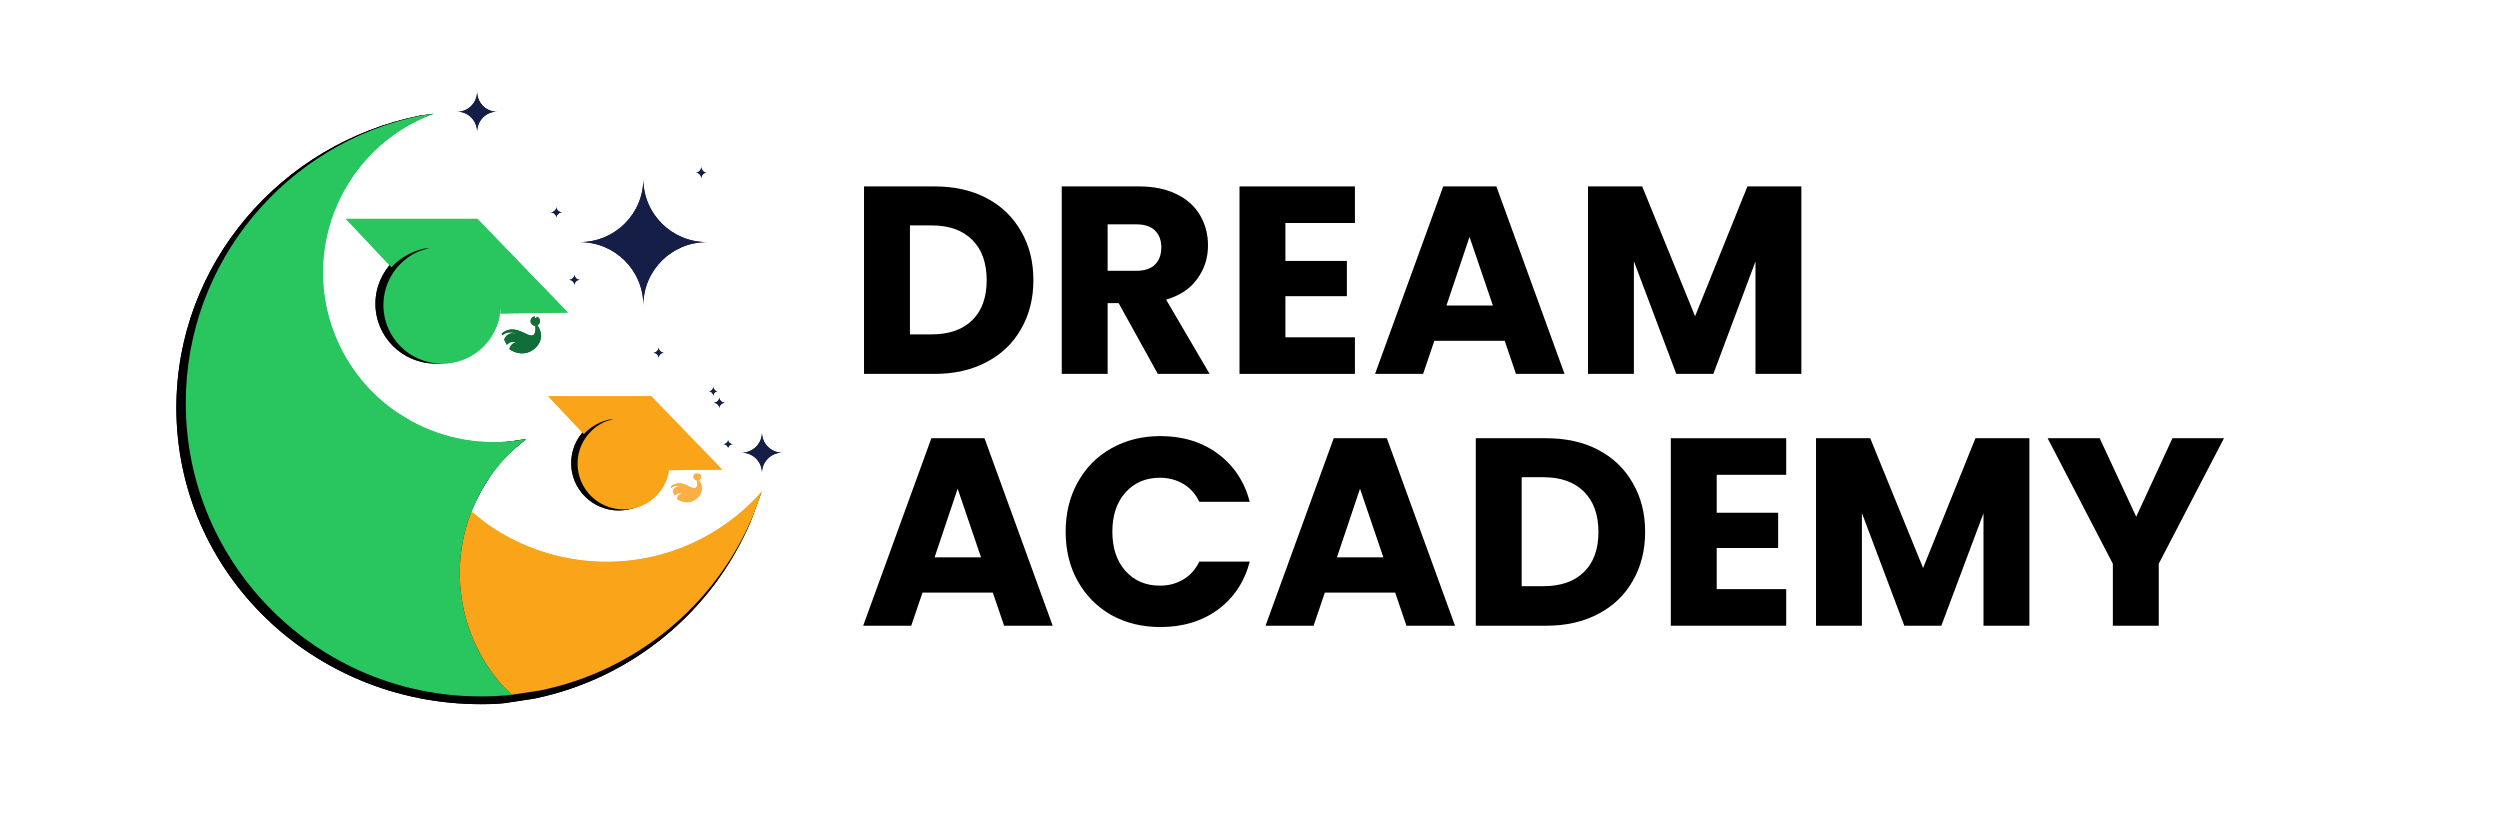 <svg width="154" height="51" viewBox="0 0 154 51" fill="none" xmlns="http://www.w3.org/2000/svg">
    <path fill-rule="evenodd" clip-rule="evenodd"
        d="M0 0.118C0 0.053 0.13 0 0.29 0H153.71C153.87 0 154 0.053 154 0.118V50.882C154 50.947 153.87 51 153.71 51H0.29C0.13 51 0 50.947 0 50.882V0.118Z"
        fill="" />
    <path fill-rule="evenodd" clip-rule="evenodd"
        d="M23.125 18.711C23.125 16.675 24.784 15.024 26.83 15.024C28.877 15.024 30.535 16.675 30.535 18.711C30.535 20.747 28.877 22.398 26.83 22.398C24.784 22.398 23.125 20.747 23.125 18.711Z"
        fill="black" fill-opacity="0.871" />
    <path
        d="M25.234 26.239L25.241 26.243C27.377 27.389 29.626 27.519 32.118 27.09L32.388 27.056L31.545 27.76C30.505 28.668 29.839 29.824 29.221 31.044L29.019 31.513L29.105 31.902L29.055 32.016C29.039 32.056 29.024 32.097 29.009 32.137L29.385 32.442C31.069 33.675 33.076 34.52 35.292 34.825C39.725 35.433 43.943 33.733 46.721 30.65L46.904 30.307L46.237 32.14C43.891 37.661 38.924 41.809 32.889 43.038L31.107 43.309L31.108 43.31C30.474 43.373 30.275 43.377 29.626 43.377C19.23 43.377 10.865 35.239 10.865 25.118C10.865 16.262 17.31 8.824 25.887 7.115L26.695 7.015L26.459 7.082C20.873 9.236 18.17 15.43 20.383 20.869C21.213 22.909 22.62 24.558 24.351 25.709L25.234 26.239Z"
        fill="black" />
    <path
        d="M25.318 25.934L25.31 25.93L24.457 25.408C22.788 24.272 21.43 22.645 20.629 20.634C18.492 15.269 21.133 9.197 26.523 7.072L26.701 7.002L25.948 7.117C17.67 8.802 11.443 16.09 11.443 24.825C11.443 34.807 19.576 42.9 29.609 42.9C30.235 42.9 30.855 42.868 31.466 42.806L31.514 42.799L30.998 42.278C29.648 40.779 28.718 38.877 28.422 36.733C28.176 34.947 28.399 33.204 28.998 31.628L29.046 31.516L29.401 30.703C29.997 29.5 30.821 28.419 31.825 27.524L32.441 27.025L32.212 27.078C29.807 27.502 27.378 27.064 25.318 25.934Z"
        fill="#29C65F" />
    <path fill-rule="evenodd" clip-rule="evenodd"
        d="M46.934 30.262L46.346 31.86C44.048 37.266 39.182 41.328 33.269 42.532L31.514 42.799L30.998 42.278C29.648 40.779 28.718 38.877 28.422 36.733C28.176 34.947 28.399 33.204 28.998 31.628L29.046 31.516L29.837 32.156C31.486 33.364 33.453 34.191 35.624 34.489C39.967 35.084 44.099 33.42 46.821 30.4L46.934 30.262Z"
        fill="#F9A419" />
    <path fill-rule="evenodd" clip-rule="evenodd"
        d="M29.39 5.641C29.39 6.325 29.933 6.881 30.602 6.881C29.933 6.881 29.39 7.436 29.39 8.121C29.39 7.436 28.847 6.881 28.177 6.881C28.847 6.881 29.39 6.325 29.39 5.641Z"
        fill="#141E46" />
    <path fill-rule="evenodd" clip-rule="evenodd"
        d="M35.385 16.901C35.385 17.086 35.536 17.236 35.722 17.236C35.536 17.236 35.385 17.387 35.385 17.572C35.385 17.387 35.234 17.236 35.048 17.236C35.234 17.236 35.385 17.086 35.385 16.901Z"
        fill="#141E46" />
    <path fill-rule="evenodd" clip-rule="evenodd"
        d="M46.938 26.644C46.938 27.329 47.496 27.884 48.184 27.884C47.496 27.884 46.938 28.439 46.938 29.124C46.938 28.439 46.38 27.884 45.692 27.884C46.38 27.884 46.938 27.329 46.938 26.644Z"
        fill="#141E46" />
    <path fill-rule="evenodd" clip-rule="evenodd"
        d="M44.311 24.476C44.311 24.66 44.476 24.811 44.681 24.811C44.476 24.811 44.311 24.961 44.311 25.146C44.311 24.961 44.145 24.811 43.94 24.811C44.145 24.811 44.311 24.66 44.311 24.476Z"
        fill="#141E46" />
    <path fill-rule="evenodd" clip-rule="evenodd"
        d="M40.572 21.392C40.572 21.577 40.723 21.727 40.909 21.727C40.723 21.727 40.572 21.877 40.572 22.062C40.572 21.877 40.421 21.727 40.235 21.727C40.421 21.727 40.572 21.577 40.572 21.392Z"
        fill="#141E46" />
    <path fill-rule="evenodd" clip-rule="evenodd"
        d="M34.274 12.746C34.274 12.931 34.439 13.081 34.644 13.081C34.439 13.081 34.274 13.231 34.274 13.416C34.274 13.231 34.108 13.081 33.903 13.081C34.108 13.081 34.274 12.931 34.274 12.746Z"
        fill="#141E46" />
    <path fill-rule="evenodd" clip-rule="evenodd"
        d="M39.629 11.026C39.629 13.173 41.378 14.914 43.536 14.914C41.378 14.914 39.629 16.654 39.629 18.802C39.629 16.654 37.88 14.914 35.722 14.914C37.88 14.914 39.629 13.173 39.629 11.026Z"
        fill="#141E46" />
    <path fill-rule="evenodd" clip-rule="evenodd"
        d="M43.199 10.265C43.199 10.469 43.35 10.634 43.536 10.634C43.35 10.634 43.199 10.799 43.199 11.003C43.199 10.799 43.048 10.634 42.862 10.634C43.048 10.634 43.199 10.469 43.199 10.265Z"
        fill="#141E46" />
    <path fill-rule="evenodd" clip-rule="evenodd"
        d="M21.306 13.483H29.411L34.981 19.256L30.819 19.31L30.84 19.108L30.823 18.95L30.766 19.519C30.429 21.162 28.974 22.398 27.23 22.398C25.236 22.398 23.62 20.784 23.62 18.793C23.62 17.3 24.529 16.018 25.825 15.471L26.454 15.276L26.169 15.305C25.409 15.46 24.731 15.836 24.204 16.363L24.117 16.468L21.306 13.483Z"
        fill="#29C65F" />
    <path fill-rule="evenodd" clip-rule="evenodd"
        d="M33.329 20.688C33.331 20.405 33.207 20.182 33.099 20.04C33.182 20.001 33.246 19.922 33.262 19.824C33.285 19.683 33.2 19.549 33.07 19.503L33.065 19.535C33.06 19.566 33.034 19.591 33.003 19.591C32.963 19.592 32.934 19.557 32.941 19.519L32.945 19.488C32.816 19.501 32.706 19.598 32.685 19.732C32.659 19.89 32.767 20.04 32.926 20.065C32.943 20.068 32.959 20.069 32.976 20.068C33.015 20.44 32.941 20.583 32.852 20.639C32.566 20.819 32.022 20.161 31.343 20.317C31.144 20.362 30.996 20.463 30.903 20.541C30.916 20.578 30.93 20.616 30.945 20.654C31.023 20.588 31.157 20.501 31.344 20.478C31.593 20.446 31.779 20.547 31.836 20.582C31.837 20.583 31.837 20.583 31.835 20.582C31.785 20.56 31.591 20.483 31.384 20.564C31.232 20.625 31.114 20.755 31.056 20.918C31.089 20.992 31.202 21.215 31.22 21.248C31.277 21.169 31.366 21.12 31.382 21.111C31.561 21.015 31.749 21.081 31.788 21.096V21.096C31.723 21.106 31.635 21.131 31.558 21.193C31.44 21.288 31.407 21.421 31.373 21.504C31.446 21.558 31.939 21.902 32.517 21.71C32.925 21.575 33.325 21.19 33.329 20.688Z"
        fill="#106E38" />
    <path fill-rule="evenodd" clip-rule="evenodd"
        d="M33.142 18.879L33.061 19.609L33.142 18.879Z" fill="#41B06E" />
    <path fill-rule="evenodd" clip-rule="evenodd"
        d="M35.183 28.531C35.183 26.92 36.495 25.615 38.113 25.615C39.731 25.615 41.044 26.92 41.044 28.531C41.044 30.141 39.731 31.446 38.113 31.446C36.495 31.446 35.183 30.141 35.183 28.531Z"
        fill="black" fill-opacity="0.871" />
    <path fill-rule="evenodd" clip-rule="evenodd"
        d="M44.85 27.09C44.85 27.238 44.985 27.358 45.153 27.358C44.985 27.358 44.85 27.478 44.85 27.626C44.85 27.478 44.714 27.358 44.547 27.358C44.714 27.358 44.85 27.238 44.85 27.09Z"
        fill="#141E46" />
    <path fill-rule="evenodd" clip-rule="evenodd"
        d="M43.94 23.805C43.94 23.972 44.061 24.107 44.21 24.107C44.061 24.107 43.94 24.242 43.94 24.409C43.94 24.242 43.82 24.107 43.671 24.107C43.82 24.107 43.94 23.972 43.94 23.805Z"
        fill="#141E46" />
    <path fill-rule="evenodd" clip-rule="evenodd"
        d="M33.768 24.409H40.117L44.479 28.923L41.219 28.965L41.235 28.807L41.223 28.684L41.178 29.129C40.914 30.413 39.774 31.379 38.408 31.379C36.846 31.379 35.58 30.117 35.58 28.561C35.58 27.393 36.292 26.391 37.308 25.963L37.801 25.811L37.577 25.833C36.982 25.954 36.451 26.248 36.037 26.66L35.97 26.742L33.768 24.409Z"
        fill="#F9A419" />
    <path fill-rule="evenodd" clip-rule="evenodd"
        d="M43.231 30.087C43.233 29.864 43.135 29.688 43.05 29.577C43.116 29.546 43.166 29.484 43.178 29.407C43.196 29.295 43.13 29.19 43.027 29.154L43.023 29.179C43.019 29.203 42.999 29.223 42.975 29.223C42.943 29.224 42.92 29.196 42.925 29.166L42.928 29.142C42.827 29.152 42.74 29.229 42.723 29.334C42.703 29.459 42.788 29.576 42.914 29.596C42.927 29.598 42.94 29.599 42.953 29.599C42.984 29.892 42.925 30.004 42.856 30.048C42.631 30.19 42.202 29.672 41.667 29.794C41.511 29.83 41.395 29.91 41.32 29.971C41.331 30 41.343 30.03 41.354 30.06C41.416 30.008 41.521 29.94 41.668 29.921C41.864 29.896 42.01 29.976 42.055 30.003C42.056 30.004 42.056 30.004 42.055 30.003C42.015 29.986 41.862 29.925 41.699 29.989C41.579 30.037 41.487 30.14 41.441 30.268C41.468 30.326 41.556 30.501 41.57 30.527C41.615 30.465 41.685 30.427 41.698 30.42C41.839 30.344 41.987 30.396 42.018 30.408V30.408C41.966 30.416 41.897 30.435 41.836 30.485C41.744 30.559 41.717 30.663 41.691 30.729C41.748 30.771 42.137 31.043 42.592 30.892C42.913 30.785 43.227 30.482 43.231 30.087Z"
        fill="#FBAF44" />
    <path fill-rule="evenodd" clip-rule="evenodd"
        d="M43.095 28.665L43.031 29.239L43.095 28.665Z" fill="#41B06E" />
    <path fill-rule="evenodd" clip-rule="evenodd"
        d="M0 0.118C0 0.053 0.13 0 0.29 0H153.71C153.87 0 154 0.053 154 0.118V50.882C154 50.947 153.87 51 153.71 51H0.29C0.13 51 0 50.947 0 50.882V0.118Z"
        fill="" />
    <path fill-rule="evenodd" clip-rule="evenodd"
        d="M23.125 18.711C23.125 16.675 24.784 15.024 26.83 15.024C28.877 15.024 30.535 16.675 30.535 18.711C30.535 20.747 28.877 22.398 26.83 22.398C24.784 22.398 23.125 20.747 23.125 18.711Z"
        fill="black" fill-opacity="0.871" />
    <path
        d="M25.234 26.239L25.241 26.243C27.377 27.389 29.626 27.519 32.118 27.09L32.388 27.056L31.545 27.76C30.505 28.668 29.839 29.824 29.221 31.044L29.019 31.513L29.105 31.902L29.055 32.016C29.039 32.056 29.024 32.097 29.009 32.137L29.385 32.442C31.069 33.675 33.076 34.52 35.292 34.825C39.725 35.433 43.943 33.733 46.721 30.65L46.904 30.307L46.237 32.14C43.891 37.661 38.924 41.809 32.889 43.038L31.107 43.309L31.108 43.31C30.474 43.373 30.275 43.377 29.626 43.377C19.23 43.377 10.865 35.239 10.865 25.118C10.865 16.262 17.31 8.824 25.887 7.115L26.695 7.015L26.459 7.082C20.873 9.236 18.17 15.43 20.383 20.869C21.213 22.909 22.62 24.558 24.351 25.709L25.234 26.239Z"
        fill="black" />
    <path
        d="M25.318 25.934L25.31 25.93L24.457 25.408C22.788 24.272 21.43 22.645 20.629 20.634C18.492 15.269 21.133 9.197 26.523 7.072L26.701 7.002L25.948 7.117C17.67 8.802 11.443 16.09 11.443 24.825C11.443 34.807 19.576 42.9 29.609 42.9C30.235 42.9 30.855 42.868 31.466 42.806L31.514 42.799L30.998 42.278C29.648 40.779 28.718 38.877 28.422 36.733C28.176 34.947 28.399 33.204 28.998 31.628L29.046 31.516L29.401 30.703C29.997 29.5 30.821 28.419 31.825 27.524L32.441 27.025L32.212 27.078C29.807 27.502 27.378 27.064 25.318 25.934Z"
        fill="#29C65F" />
    <path fill-rule="evenodd" clip-rule="evenodd"
        d="M46.934 30.262L46.346 31.86C44.048 37.266 39.182 41.328 33.269 42.532L31.514 42.799L30.998 42.278C29.648 40.779 28.718 38.877 28.422 36.733C28.176 34.947 28.399 33.204 28.998 31.628L29.046 31.516L29.837 32.156C31.486 33.364 33.453 34.191 35.624 34.489C39.967 35.084 44.099 33.42 46.821 30.4L46.934 30.262Z"
        fill="#F9A419" />
    <path fill-rule="evenodd" clip-rule="evenodd"
        d="M29.39 5.641C29.39 6.325 29.933 6.881 30.602 6.881C29.933 6.881 29.39 7.436 29.39 8.121C29.39 7.436 28.847 6.881 28.177 6.881C28.847 6.881 29.39 6.325 29.39 5.641Z"
        fill="#141E46" />
    <path fill-rule="evenodd" clip-rule="evenodd"
        d="M35.385 16.901C35.385 17.086 35.536 17.236 35.722 17.236C35.536 17.236 35.385 17.387 35.385 17.572C35.385 17.387 35.234 17.236 35.048 17.236C35.234 17.236 35.385 17.086 35.385 16.901Z"
        fill="#141E46" />
    <path fill-rule="evenodd" clip-rule="evenodd"
        d="M46.938 26.644C46.938 27.329 47.496 27.884 48.184 27.884C47.496 27.884 46.938 28.439 46.938 29.124C46.938 28.439 46.38 27.884 45.692 27.884C46.38 27.884 46.938 27.329 46.938 26.644Z"
        fill="#141E46" />
    <path fill-rule="evenodd" clip-rule="evenodd"
        d="M44.311 24.476C44.311 24.66 44.476 24.811 44.681 24.811C44.476 24.811 44.311 24.961 44.311 25.146C44.311 24.961 44.145 24.811 43.94 24.811C44.145 24.811 44.311 24.66 44.311 24.476Z"
        fill="#141E46" />
    <path fill-rule="evenodd" clip-rule="evenodd"
        d="M40.572 21.392C40.572 21.577 40.723 21.727 40.909 21.727C40.723 21.727 40.572 21.877 40.572 22.062C40.572 21.877 40.421 21.727 40.235 21.727C40.421 21.727 40.572 21.577 40.572 21.392Z"
        fill="#141E46" />
    <path fill-rule="evenodd" clip-rule="evenodd"
        d="M34.274 12.746C34.274 12.931 34.439 13.081 34.644 13.081C34.439 13.081 34.274 13.231 34.274 13.416C34.274 13.231 34.108 13.081 33.903 13.081C34.108 13.081 34.274 12.931 34.274 12.746Z"
        fill="#141E46" />
    <path fill-rule="evenodd" clip-rule="evenodd"
        d="M39.629 11.026C39.629 13.173 41.378 14.914 43.536 14.914C41.378 14.914 39.629 16.654 39.629 18.802C39.629 16.654 37.88 14.914 35.722 14.914C37.88 14.914 39.629 13.173 39.629 11.026Z"
        fill="#141E46" />
    <path fill-rule="evenodd" clip-rule="evenodd"
        d="M43.199 10.265C43.199 10.469 43.35 10.634 43.536 10.634C43.35 10.634 43.199 10.799 43.199 11.003C43.199 10.799 43.048 10.634 42.862 10.634C43.048 10.634 43.199 10.469 43.199 10.265Z"
        fill="#141E46" />
    <path fill-rule="evenodd" clip-rule="evenodd"
        d="M21.306 13.483H29.411L34.981 19.256L30.819 19.31L30.84 19.108L30.823 18.95L30.766 19.519C30.429 21.162 28.974 22.398 27.23 22.398C25.236 22.398 23.62 20.784 23.62 18.793C23.62 17.3 24.529 16.018 25.825 15.471L26.454 15.276L26.169 15.305C25.409 15.46 24.731 15.836 24.204 16.363L24.117 16.468L21.306 13.483Z"
        fill="#29C65F" />
    <path fill-rule="evenodd" clip-rule="evenodd"
        d="M33.329 20.688C33.331 20.405 33.207 20.182 33.099 20.04C33.182 20.001 33.246 19.922 33.262 19.824C33.285 19.683 33.2 19.549 33.07 19.503L33.065 19.535C33.06 19.566 33.034 19.591 33.003 19.591C32.963 19.592 32.934 19.557 32.941 19.519L32.945 19.488C32.816 19.501 32.706 19.598 32.685 19.732C32.659 19.89 32.767 20.04 32.926 20.065C32.943 20.068 32.959 20.069 32.976 20.068C33.015 20.44 32.941 20.583 32.852 20.639C32.566 20.819 32.022 20.161 31.343 20.317C31.144 20.362 30.996 20.463 30.903 20.541C30.916 20.578 30.93 20.616 30.945 20.654C31.023 20.588 31.157 20.501 31.344 20.478C31.593 20.446 31.779 20.547 31.836 20.582C31.837 20.583 31.837 20.583 31.835 20.582C31.785 20.56 31.591 20.483 31.384 20.564C31.232 20.625 31.114 20.755 31.056 20.918C31.089 20.992 31.202 21.215 31.22 21.248C31.277 21.169 31.366 21.12 31.382 21.111C31.561 21.015 31.749 21.081 31.788 21.096V21.096C31.723 21.106 31.635 21.131 31.558 21.193C31.44 21.288 31.407 21.421 31.373 21.504C31.446 21.558 31.939 21.902 32.517 21.71C32.925 21.575 33.325 21.19 33.329 20.688Z"
        fill="#106E38" />
    <path fill-rule="evenodd" clip-rule="evenodd"
        d="M33.142 18.879L33.061 19.609L33.142 18.879Z" fill="#41B06E" />
    <path fill-rule="evenodd" clip-rule="evenodd"
        d="M35.183 28.531C35.183 26.92 36.495 25.615 38.113 25.615C39.731 25.615 41.044 26.92 41.044 28.531C41.044 30.141 39.731 31.446 38.113 31.446C36.495 31.446 35.183 30.141 35.183 28.531Z"
        fill="black" fill-opacity="0.871" />
    <path fill-rule="evenodd" clip-rule="evenodd"
        d="M44.85 27.09C44.85 27.238 44.985 27.358 45.153 27.358C44.985 27.358 44.85 27.478 44.85 27.626C44.85 27.478 44.714 27.358 44.547 27.358C44.714 27.358 44.85 27.238 44.85 27.09Z"
        fill="#141E46" />
    <path fill-rule="evenodd" clip-rule="evenodd"
        d="M43.94 23.805C43.94 23.972 44.061 24.107 44.21 24.107C44.061 24.107 43.94 24.242 43.94 24.409C43.94 24.242 43.82 24.107 43.671 24.107C43.82 24.107 43.94 23.972 43.94 23.805Z"
        fill="#141E46" />
    <path fill-rule="evenodd" clip-rule="evenodd"
        d="M33.768 24.409H40.117L44.479 28.923L41.219 28.965L41.235 28.807L41.223 28.684L41.178 29.129C40.914 30.413 39.774 31.379 38.408 31.379C36.846 31.379 35.58 30.117 35.58 28.561C35.58 27.393 36.292 26.391 37.308 25.963L37.801 25.811L37.577 25.833C36.982 25.954 36.451 26.248 36.037 26.66L35.97 26.742L33.768 24.409Z"
        fill="#F9A419" />
    <path fill-rule="evenodd" clip-rule="evenodd"
        d="M43.231 30.087C43.233 29.864 43.135 29.688 43.05 29.577C43.116 29.546 43.166 29.484 43.178 29.407C43.196 29.295 43.13 29.19 43.027 29.154L43.023 29.179C43.019 29.203 42.999 29.223 42.975 29.223C42.943 29.224 42.92 29.196 42.925 29.166L42.928 29.142C42.827 29.152 42.74 29.229 42.723 29.334C42.703 29.459 42.788 29.576 42.914 29.596C42.927 29.598 42.94 29.599 42.953 29.599C42.984 29.892 42.925 30.004 42.856 30.048C42.631 30.19 42.202 29.672 41.667 29.794C41.511 29.83 41.395 29.91 41.32 29.971C41.331 30 41.343 30.03 41.354 30.06C41.416 30.008 41.521 29.94 41.668 29.921C41.864 29.896 42.01 29.976 42.055 30.003C42.056 30.004 42.056 30.004 42.055 30.003C42.015 29.986 41.862 29.925 41.699 29.989C41.579 30.037 41.487 30.14 41.441 30.268C41.468 30.326 41.556 30.501 41.57 30.527C41.615 30.465 41.685 30.427 41.698 30.42C41.839 30.344 41.987 30.396 42.018 30.408V30.408C41.966 30.416 41.897 30.435 41.836 30.485C41.744 30.559 41.717 30.663 41.691 30.729C41.748 30.771 42.137 31.043 42.592 30.892C42.913 30.785 43.227 30.482 43.231 30.087Z"
        fill="#FBAF44" />
    <path fill-rule="evenodd" clip-rule="evenodd"
        d="M43.095 28.665L43.031 29.239L43.095 28.665Z" fill="#41B06E" />
    <path
        d="M57.573 11.483C58.796 11.483 59.865 11.725 60.78 12.207C61.695 12.69 62.401 13.37 62.897 14.247C63.404 15.114 63.657 16.117 63.657 17.258C63.657 18.387 63.404 19.391 62.897 20.268C62.401 21.146 61.69 21.826 60.764 22.308C59.849 22.791 58.785 23.032 57.573 23.032H53.224V11.483H57.573ZM57.391 20.597C58.46 20.597 59.292 20.307 59.888 19.726C60.483 19.144 60.78 18.322 60.78 17.258C60.78 16.194 60.483 15.366 59.888 14.774C59.292 14.181 58.46 13.885 57.391 13.885H56.052V20.597H57.391Z"
        fill="black" />
    <path
        d="M71.322 23.032L68.908 18.673H68.23V23.032H65.403V11.483H70.148C71.063 11.483 71.84 11.642 72.479 11.96C73.129 12.278 73.614 12.717 73.934 13.277C74.254 13.825 74.413 14.439 74.413 15.119C74.413 15.887 74.193 16.572 73.752 17.175C73.322 17.779 72.683 18.206 71.834 18.459L74.513 23.032H71.322ZM68.23 16.682H69.983C70.501 16.682 70.886 16.556 71.14 16.303C71.404 16.051 71.537 15.695 71.537 15.234C71.537 14.796 71.404 14.45 71.14 14.198C70.886 13.945 70.501 13.819 69.983 13.819H68.23V16.682Z"
        fill="black" />
    <path
        d="M79.181 13.737V16.073H82.967V18.245H79.181V20.778H83.463V23.032H76.354V11.483H83.463V13.737H79.181Z"
        fill="black" />
    <path
        d="M92.689 20.992H88.357L87.663 23.032H84.703L88.903 11.483H92.177L96.376 23.032H93.384L92.689 20.992ZM91.962 18.821L90.523 14.593L89.101 18.821H91.962Z"
        fill="black" />
    <path
        d="M110.964 11.483V23.032H108.137V16.106L105.541 23.032H103.259L100.647 16.09V23.032H97.82V11.483H101.16L104.417 19.479L107.641 11.483H110.964Z"
        fill="black" />
    <path
        d="M61.158 36.504H56.827L56.132 38.544H53.172L57.372 26.995H60.646L64.845 38.544H61.853L61.158 36.504ZM60.431 34.332L58.992 30.104L57.571 34.332H60.431Z"
        fill="black" />
    <path
        d="M65.644 32.753C65.644 31.612 65.892 30.598 66.388 29.709C66.884 28.81 67.573 28.113 68.455 27.62C69.347 27.115 70.356 26.863 71.48 26.863C72.858 26.863 74.038 27.225 75.019 27.949C76 28.673 76.656 29.66 76.986 30.91H73.878C73.646 30.428 73.316 30.06 72.886 29.808C72.467 29.556 71.987 29.43 71.447 29.43C70.577 29.43 69.871 29.731 69.331 30.334C68.791 30.938 68.521 31.744 68.521 32.753C68.521 33.762 68.791 34.568 69.331 35.171C69.871 35.774 70.577 36.076 71.447 36.076C71.987 36.076 72.467 35.95 72.886 35.698C73.316 35.445 73.646 35.078 73.878 34.595H76.986C76.656 35.846 76 36.833 75.019 37.557C74.038 38.27 72.858 38.626 71.48 38.626C70.356 38.626 69.347 38.379 68.455 37.886C67.573 37.381 66.884 36.685 66.388 35.796C65.892 34.908 65.644 33.894 65.644 32.753Z"
        fill="black" />
    <path
        d="M85.943 36.504H81.611L80.916 38.544H77.957L82.157 26.995H85.43L89.63 38.544H86.637L85.943 36.504ZM85.215 34.332L83.777 30.104L82.355 34.332H85.215Z"
        fill="black" />
    <path
        d="M95.256 26.995C96.48 26.995 97.549 27.236 98.464 27.719C99.379 28.201 100.084 28.881 100.58 29.759C101.087 30.625 101.341 31.629 101.341 32.769C101.341 33.899 101.087 34.903 100.58 35.78C100.084 36.657 99.373 37.337 98.447 37.82C97.532 38.303 96.469 38.544 95.256 38.544H90.908V26.995H95.256ZM95.074 36.109C96.144 36.109 96.976 35.818 97.571 35.237C98.166 34.656 98.464 33.833 98.464 32.769C98.464 31.705 98.166 30.877 97.571 30.285C96.976 29.693 96.144 29.397 95.074 29.397H93.735V36.109H95.074Z"
        fill="black" />
    <path
        d="M105.748 29.249V31.585H109.534V33.756H105.748V36.29H110.03V38.544H102.921V26.995H110.03V29.249H105.748Z"
        fill="black" />
    <path
        d="M125.01 26.995V38.544H122.183V31.618L119.587 38.544H117.305L114.693 31.601V38.544H111.866V26.995H115.206L118.463 34.99L121.687 26.995H125.01Z"
        fill="black" />
    <path
        d="M136.997 26.995L132.979 34.727V38.544H130.152V34.727L126.134 26.995H129.341L131.59 31.831L133.822 26.995H136.997Z"
        fill="black" />
</svg>
